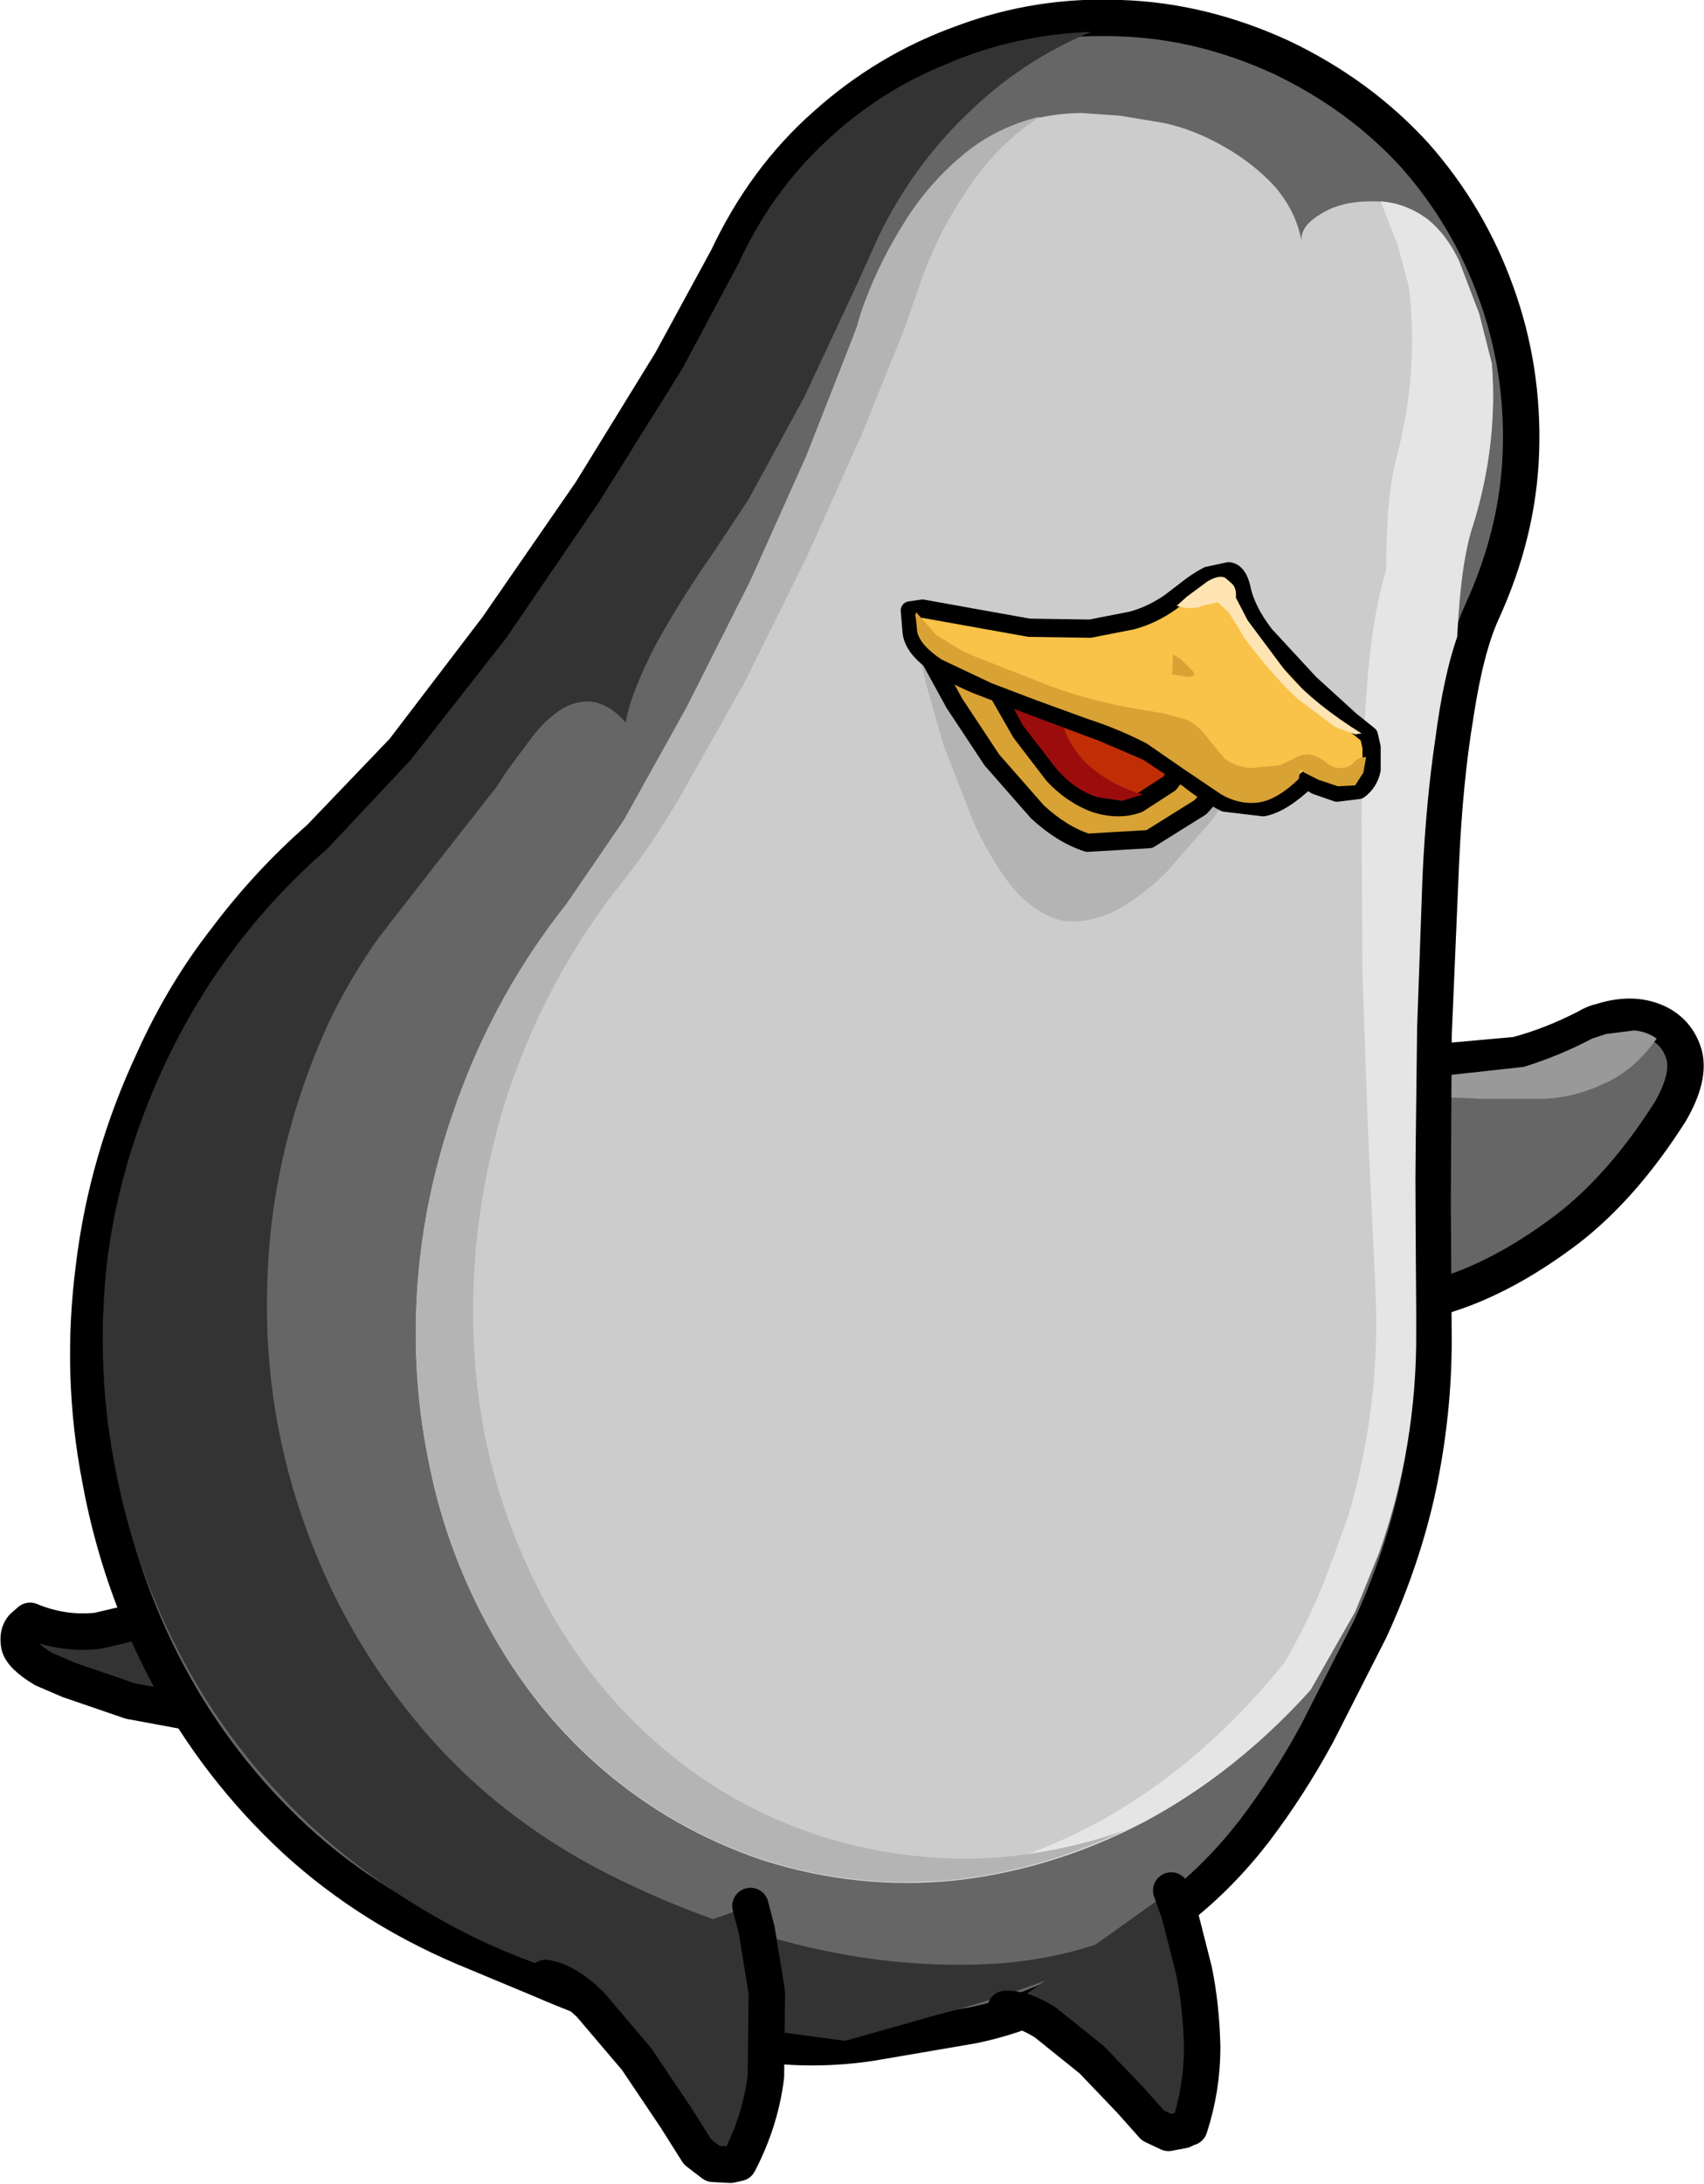 <?xml version="1.0" encoding="UTF-8" standalone="no"?>
<svg xmlns:xlink="http://www.w3.org/1999/xlink" height="119.85px" width="93.55px" xmlns="http://www.w3.org/2000/svg">
  <g transform="matrix(1, 0, 0, 1, -0.8, 0.95)">
    <path d="M93.25 56.9 Q93.6 58.15 92.5 60.05 89.9 64.15 86.85 66.5 83.75 68.85 80.8 69.9 77.8 70.95 75.5 71.2 L72.2 71.3 Q70.3 71.05 70.1 68.65 69.9 66.15 71.25 61.45 71.9 59.15 72.75 57.9 73.6 56.7 74.4 56.25 75.2 55.75 75.75 55.75 L76.25 55.75 Q78.2 57.05 80.15 57.3 L84.05 56.95 Q85.95 56.45 87.9 55.45 88.3 55.2 88.75 55.1 90.35 54.6 91.6 55.1 92.85 55.6 93.25 56.9" fill="#666666" fill-rule="evenodd" stroke="none"/>
    <path d="M93.25 56.9 Q92.85 55.6 91.6 55.1 90.35 54.6 88.75 55.1 88.3 55.2 87.9 55.45 85.95 56.45 84.05 56.95 L80.15 57.3 Q78.2 57.05 76.25 55.75 L75.75 55.75 Q75.2 55.75 74.4 56.25 73.6 56.7 72.75 57.9 71.9 59.15 71.25 61.45 69.9 66.15 70.1 68.65 70.3 71.05 72.2 71.3 L75.5 71.2 Q77.8 70.95 80.8 69.9 83.75 68.85 86.85 66.5 89.9 64.15 92.5 60.05 93.6 58.15 93.25 56.9" fill="none" stroke="#000000" stroke-linecap="round" stroke-linejoin="round" stroke-width="2.0"/>
    <path d="M75.1 56.65 L76.05 56.45 Q78.2 57.85 80.35 58.05 L84.45 57.6 Q86.4 57.0 88.2 56.05 L88.95 55.8 90.5 55.6 Q91.2 55.65 91.75 56.05 90.5 57.8 88.9 58.5 87.35 59.25 85.65 59.35 L82.0 59.35 Q79.9 59.2 77.95 59.4 75.9 59.55 74.2 60.7 73.25 61.4 72.5 62.9 71.75 64.4 71.5 66.15 L71.45 67.25 Q71.5 69.3 72.7 70.65 L72.45 70.65 72.3 70.65 Q71.55 70.5 71.2 70.05 70.55 69.05 70.85 66.6 71.1 64.6 71.9 61.65 72.65 59.15 73.5 58.05 74.4 56.95 75.1 56.65" fill="#999999" fill-rule="evenodd" stroke="none"/>
    <path d="M15.5 92.5 Q14.05 93.3 12.0 93.15 L7.95 92.4 4.6 91.25 3.2 90.65 Q1.95 89.9 1.85 89.3 1.75 88.7 2.05 88.35 L2.45 88.0 Q4.25 88.75 6.15 88.55 L9.35 87.8 10.7 87.25 15.5 92.5" fill="#333333" fill-rule="evenodd" stroke="none"/>
    <path d="M10.7 87.25 L9.35 87.8 6.15 88.55 Q4.25 88.75 2.45 88.0 L2.05 88.35 Q1.75 88.7 1.85 89.3 1.95 89.9 3.2 90.65 L4.6 91.25 7.95 92.4 12.0 93.15 Q14.05 93.3 15.5 92.5" fill="none" stroke="#000000" stroke-linecap="round" stroke-linejoin="round" stroke-width="2.0"/>
    <path d="M62.35 0.05 Q66.8 0.2 71.15 2.2 75.45 4.25 78.5 7.6 81.45 10.95 82.95 15.15 84.45 19.3 84.3 23.85 84.15 28.3 82.15 32.65 81.25 34.65 80.7 38.3 80.1 41.9 79.9 46.5 L79.5 55.9 79.45 65.05 79.5 72.6 Q79.5 76.6 78.65 80.65 77.8 84.6 76.0 88.5 L73.1 94.2 Q71.55 97.05 69.65 99.55 67.75 102.0 65.45 103.8 62.45 106.75 59.7 108.2 56.9 109.65 54.2 110.2 L48.65 111.15 Q45.4 111.65 42.1 111.15 L35.8 109.7 Q32.85 108.7 30.55 107.7 L26.95 106.2 Q21.25 103.9 17.0 100.0 12.75 96.05 10.05 91.0 7.35 85.95 6.3 80.2 5.2 74.5 5.95 68.65 6.65 62.75 9.25 57.2 10.9 53.55 13.25 50.55 15.55 47.5 18.35 45.05 L22.95 40.25 28.1 33.5 33.25 26.05 37.65 18.9 40.75 13.2 Q42.8 8.85 46.15 5.9 49.5 2.9 53.7 1.4 57.85 -0.15 62.35 0.05" fill="#666666" fill-rule="evenodd" stroke="none"/>
    <path d="M62.35 0.05 Q57.85 -0.15 53.7 1.4 49.5 2.9 46.15 5.9 42.8 8.85 40.75 13.2 L37.65 18.9 33.25 26.05 28.1 33.5 22.95 40.25 18.35 45.05 Q15.55 47.5 13.25 50.55 10.9 53.55 9.25 57.2 6.65 62.75 5.95 68.65 5.2 74.5 6.3 80.2 7.35 85.95 10.05 91.0 12.75 96.05 17.0 100.0 21.25 103.9 26.95 106.2 L30.55 107.7 Q32.85 108.7 35.8 109.7 L42.1 111.15 Q45.4 111.65 48.65 111.15 L54.2 110.2 Q56.9 109.65 59.7 108.2 62.45 106.75 65.45 103.8 67.75 102.0 69.65 99.55 71.55 97.05 73.1 94.2 L76.0 88.5 Q77.8 84.6 78.65 80.65 79.5 76.6 79.5 72.6 L79.45 65.05 79.5 55.9 79.9 46.5 Q80.1 41.9 80.7 38.3 81.25 34.65 82.15 32.65 84.15 28.3 84.3 23.85 84.45 19.3 82.95 15.15 81.45 10.95 78.5 7.6 75.45 4.25 71.15 2.2 66.8 0.2 62.35 0.05" fill="none" stroke="#000000" stroke-linecap="round" stroke-linejoin="round" stroke-width="2.0"/>
    <path d="M60.7 0.8 Q56.85 2.4 53.85 5.35 50.85 8.25 49.0 12.1 L47.85 14.65 44.95 20.85 41.9 26.45 40.05 29.25 Q38.65 31.25 37.5 33.2 36.35 35.1 35.6 37.1 35.3 37.85 35.15 38.7 34.1 37.5 32.95 37.55 32.05 37.6 31.3 38.2 30.55 38.75 29.9 39.65 L28.6 41.4 28.05 42.25 24.75 46.45 21.6 50.5 Q20.1 52.6 18.9 55.05 15.8 61.8 15.5 68.8 15.15 75.85 17.4 82.35 19.6 88.8 24.05 94.0 28.5 99.2 35.0 102.3 39.85 104.65 45.15 105.9 50.5 107.15 55.7 106.8 60.9 106.4 65.35 103.8 62.15 106.2 58.7 107.55 55.15 108.9 52.15 109.65 L47.2 111.05 43.1 110.5 39.2 109.85 35.45 109.6 35.1 108.6 35.0 108.2 34.6 108.1 Q30.75 107.2 27.2 105.55 21.8 102.95 17.65 99.05 13.5 95.1 10.85 90.15 8.2 85.2 7.15 79.75 6.05 74.25 6.65 68.55 7.3 62.9 9.85 57.45 13.1 50.55 18.8 45.6 L23.35 40.75 28.6 34.05 33.75 26.5 38.25 19.3 41.35 13.5 Q43.15 9.6 46.1 6.85 49.05 4.05 52.8 2.55 56.5 0.95 60.7 0.8" fill="#333333" fill-rule="evenodd" stroke="none"/>
    <path d="M82.7 19.0 Q83.05 23.5 81.6 27.95 80.95 29.9 80.75 34.0 80.0 36.15 79.55 39.55 79.05 42.95 78.85 47.1 78.6 51.15 78.5 55.5 L78.5 63.8 78.5 71.0 78.5 72.1 Q78.55 78.4 76.45 84.35 L75.15 87.5 72.7 91.8 Q68.55 96.4 63.6 99.05 58.6 101.65 53.25 102.25 47.9 102.8 42.7 101.15 37.65 99.45 33.7 96.0 29.75 92.55 27.2 87.55 25.15 83.55 24.3 79.1 23.4 74.6 23.7 69.9 24.0 65.2 25.5 60.65 L25.9 59.5 Q28.05 53.5 31.9 48.7 L35.05 44.1 38.5 37.9 42.0 30.95 45.05 24.15 47.3 18.4 47.85 17.0 48.05 16.3 Q49.05 13.45 50.65 10.95 52.3 8.45 54.65 6.85 57.0 5.3 60.15 5.25 L62.3 5.4 64.7 5.8 Q66.35 6.15 68.0 7.1 69.6 8.0 70.8 9.3 71.95 10.65 72.25 12.25 72.2 11.45 73.3 10.8 74.4 10.1 76.05 10.1 77.7 10.05 79.2 11.1 80.15 11.95 80.85 13.35 L82.0 16.25 82.7 19.0" fill="#cccccc" fill-rule="evenodd" stroke="none"/>
    <path d="M79.2 11.1 Q80.2 11.9 80.9 13.35 L82.0 16.25 82.7 19.0 Q83.05 23.5 81.65 27.95 81.0 29.9 80.8 34.0 80.05 36.15 79.6 39.6 79.1 42.95 78.9 47.05 L78.6 55.45 78.5 63.8 78.55 71.0 78.55 72.1 Q78.6 78.4 76.5 84.3 L75.2 87.5 72.75 91.8 Q68.1 96.95 62.35 99.65 56.65 102.3 50.6 102.35 56.4 101.75 61.8 98.65 67.1 95.55 71.35 90.25 72.65 88.0 73.6 85.6 L74.8 82.3 Q76.65 76.1 76.3 69.6 L76.25 68.45 75.9 61.05 75.6 52.55 75.55 43.9 Q75.6 39.65 75.9 36.1 76.2 32.6 76.9 30.35 76.9 26.15 77.5 24.05 78.7 19.4 78.15 14.8 L77.55 12.55 76.6 10.1 Q78.0 10.2 79.2 11.1" fill="#e5e5e5" fill-rule="evenodd" stroke="none"/>
    <path d="M53.55 7.65 Q55.4 6.05 57.9 5.45 55.5 7.0 53.85 9.55 52.15 12.05 51.2 14.95 L50.95 15.65 50.45 17.1 48.15 22.8 45.1 29.6 41.65 36.55 38.15 42.75 Q36.5 45.55 35.05 47.35 31.15 52.2 29.0 58.15 L28.6 59.3 Q27.15 63.9 26.85 68.55 26.55 73.25 27.4 77.75 28.3 82.2 30.35 86.25 32.85 91.2 36.85 94.7 40.75 98.15 45.8 99.8 49.9 101.1 54.2 101.05 58.4 100.95 62.55 99.5 57.75 101.8 52.7 102.25 47.6 102.65 42.7 101.1 37.65 99.4 33.7 95.95 29.75 92.5 27.2 87.55 25.15 83.5 24.3 79.05 23.4 74.55 23.7 69.85 24.0 65.2 25.5 60.6 L25.9 59.45 Q28.05 53.5 31.9 48.65 L35.05 44.05 38.5 37.85 42.0 30.9 45.05 24.1 47.3 18.4 47.85 16.95 48.05 16.25 Q48.9 13.75 50.3 11.5 51.65 9.25 53.55 7.65" fill="#b4b4b4" fill-rule="evenodd" stroke="none"/>
    <path d="M51.65 36.6 L51.3 35.2 69.65 40.65 69.0 41.7 67.3 44.1 64.85 46.9 Q63.5 48.25 62.0 49.05 60.45 49.8 59.0 49.55 57.55 49.15 56.3 47.65 55.1 46.1 54.2 44.05 L52.6 39.95 51.65 36.6" fill="#b4b4b4" fill-rule="evenodd" stroke="none"/>
    <path d="M42.0 103.65 L42.35 105.0 42.9 108.4 42.85 113.0 Q42.55 115.45 41.35 117.75 L40.9 117.85 39.95 117.8 39.1 117.15 37.9 115.25 35.75 112.05 33.2 109.05 Q31.85 107.75 30.75 107.6 L42.0 103.65" fill="#333333" fill-rule="evenodd" stroke="none"/>
    <path d="M42.0 103.65 L42.35 105.0 42.9 108.4 42.85 113.0 Q42.55 115.45 41.35 117.75 L40.9 117.85 39.95 117.8 39.1 117.15 37.9 115.25 35.75 112.05 33.2 109.05 Q31.85 107.75 30.75 107.6" fill="none" stroke="#000000" stroke-linecap="round" stroke-linejoin="round" stroke-width="2.0"/>
    <path d="M65.1 102.8 L65.55 104.05 66.35 107.2 Q66.75 109.15 66.8 111.4 66.8 113.65 66.1 115.8 66.05 115.8 65.75 115.95 L64.95 116.1 64.1 115.7 62.9 114.35 60.75 112.1 58.2 110.05 Q56.95 109.25 56.0 109.3 L65.1 102.8" fill="#333333" fill-rule="evenodd" stroke="none"/>
    <path d="M65.1 102.8 L65.55 104.05 66.35 107.2 Q66.75 109.15 66.8 111.4 66.8 113.65 66.1 115.8 66.05 115.8 65.75 115.95 L64.95 116.1 64.1 115.7 62.9 114.35 60.75 112.1 58.2 110.05 Q56.95 109.25 56.0 109.3" fill="none" stroke="#000000" stroke-linecap="round" stroke-linejoin="round" stroke-width="2.0"/>
    <path d="M68.55 41.3 L66.7 43.35 63.9 45.1 60.5 45.3 Q59.1 44.85 57.75 43.6 L55.25 40.75 53.2 37.65 51.8 35.1 51.3 34.1 69.25 40.3 68.55 41.3" fill="#d8a235" fill-rule="evenodd" stroke="none"/>
    <path d="M68.55 41.3 L69.25 40.3 51.3 34.1 51.8 35.1 53.2 37.65 55.25 40.75 57.75 43.6 Q59.1 44.85 60.5 45.3 L63.9 45.1 66.7 43.35 68.55 41.3" fill="none" stroke="#000000" stroke-linecap="round" stroke-linejoin="round" stroke-width="1.0"/>
    <path d="M66.4 40.05 L66.05 40.7 65.0 42.05 63.3 43.15 Q62.25 43.55 60.95 43.15 59.7 42.7 58.65 41.6 L56.85 39.25 55.65 37.15 55.25 36.2 66.4 40.05" fill="#c12d05" fill-rule="evenodd" stroke="none"/>
    <path d="M66.4 40.05 L55.25 36.2 55.65 37.15 56.85 39.25 58.65 41.6 Q59.7 42.7 60.95 43.15 62.25 43.55 63.3 43.15 L65.0 42.05 66.05 40.7 66.4 40.05" fill="none" stroke="#000000" stroke-linecap="round" stroke-linejoin="round" stroke-width="1.0"/>
    <path d="M58.95 37.85 Q59.15 39.65 60.45 40.95 61.75 42.15 63.55 42.65 L62.4 43.0 61.05 42.8 Q59.8 42.4 58.8 41.25 L56.95 38.85 55.85 36.8 57.0 37.2 58.95 37.85" fill="#9b0d0d" fill-rule="evenodd" stroke="none"/>
    <path d="M68.95 31.3 Q69.2 32.55 70.25 33.9 L72.7 36.55 74.95 38.6 75.95 39.4 76.1 40.05 76.1 41.3 Q75.95 42.0 75.4 42.4 L74.2 42.55 73.05 42.15 72.55 41.85 Q71.2 43.15 70.15 43.35 L68.05 43.1 Q67.05 42.6 66.05 41.8 L63.8 40.3 61.35 39.25 58.8 38.3 56.95 37.6 54.35 36.6 Q52.95 36.0 51.95 35.3 50.95 34.55 50.85 33.75 L50.75 32.55 51.45 32.45 53.95 32.9 57.3 33.5 60.65 33.55 62.95 33.1 Q64.05 32.8 65.05 32.1 L65.9 31.45 Q66.45 31.0 67.1 30.65 L68.25 30.4 Q68.75 30.45 68.95 31.3" fill="#f9c248" fill-rule="evenodd" stroke="none"/>
    <path d="M68.95 31.3 Q69.2 32.55 70.25 33.9 L72.7 36.55 74.95 38.6 75.95 39.4 76.1 40.05 76.1 41.3 Q75.95 42.0 75.4 42.4 L74.2 42.55 73.05 42.15 72.55 41.85 Q71.2 43.15 70.15 43.35 L68.05 43.1 Q67.05 42.6 66.05 41.8 L63.8 40.3 61.35 39.25 58.8 38.3 56.95 37.6 54.35 36.6 Q52.95 36.0 51.95 35.3 50.95 34.55 50.85 33.75 L50.75 32.55 51.45 32.45 53.95 32.9 57.3 33.5 60.65 33.55 62.95 33.1 Q64.05 32.8 65.05 32.1 L65.9 31.45 Q66.45 31.0 67.1 30.65 L68.25 30.4 Q68.75 30.45 68.95 31.3" fill="none" stroke="#000000" stroke-linecap="round" stroke-linejoin="round" stroke-width="1.0"/>
    <path d="M65.15 36.05 L65.2 34.95 65.65 35.25 66.3 35.9 Q66.5 36.2 66.0 36.2 L65.15 36.05" fill="#d8a235" fill-rule="evenodd" stroke="none"/>
    <path d="M72.6 40.45 Q73.1 40.5 73.55 40.85 74.0 41.25 74.5 41.2 74.95 41.15 75.15 40.85 75.4 40.6 75.8 40.6 L75.65 41.45 75.2 42.15 74.25 42.2 73.2 41.85 72.4 41.45 72.2 41.25 72.1 41.8 Q70.85 43.0 69.8 43.1 68.8 43.2 67.85 42.65 L65.85 41.3 63.75 39.85 Q62.2 39.05 60.5 38.5 L57.75 37.5 55.25 36.55 52.5 35.25 Q51.3 34.45 51.15 33.7 L51.1 33.15 51.05 32.8 51.1 32.65 52.2 33.9 53.5 34.7 54.25 35.05 58.45 36.7 Q60.75 37.55 63.45 38.0 L64.7 38.2 65.95 38.55 Q66.65 38.9 67.1 39.55 L68.05 40.7 Q68.7 41.15 69.45 41.2 L71.05 41.05 71.8 40.7 Q72.2 40.45 72.6 40.45" fill="#d8a235" fill-rule="evenodd" stroke="none"/>
    <path d="M74.1 38.95 L72.1 37.45 Q70.85 36.35 69.1 34.05 L68.85 33.6 68.25 32.65 67.65 32.1 66.8 32.3 Q66.25 32.55 65.4 32.3 L65.95 31.8 67.1 30.95 Q67.7 30.6 68.05 30.75 L68.4 31.05 Q68.7 31.3 68.65 31.85 L69.3 33.1 71.5 36.05 Q73.05 37.75 75.55 39.3 L75.2 39.35 74.1 38.95" fill="#ffe4b3" fill-rule="evenodd" stroke="none"/>
  </g>
</svg>

